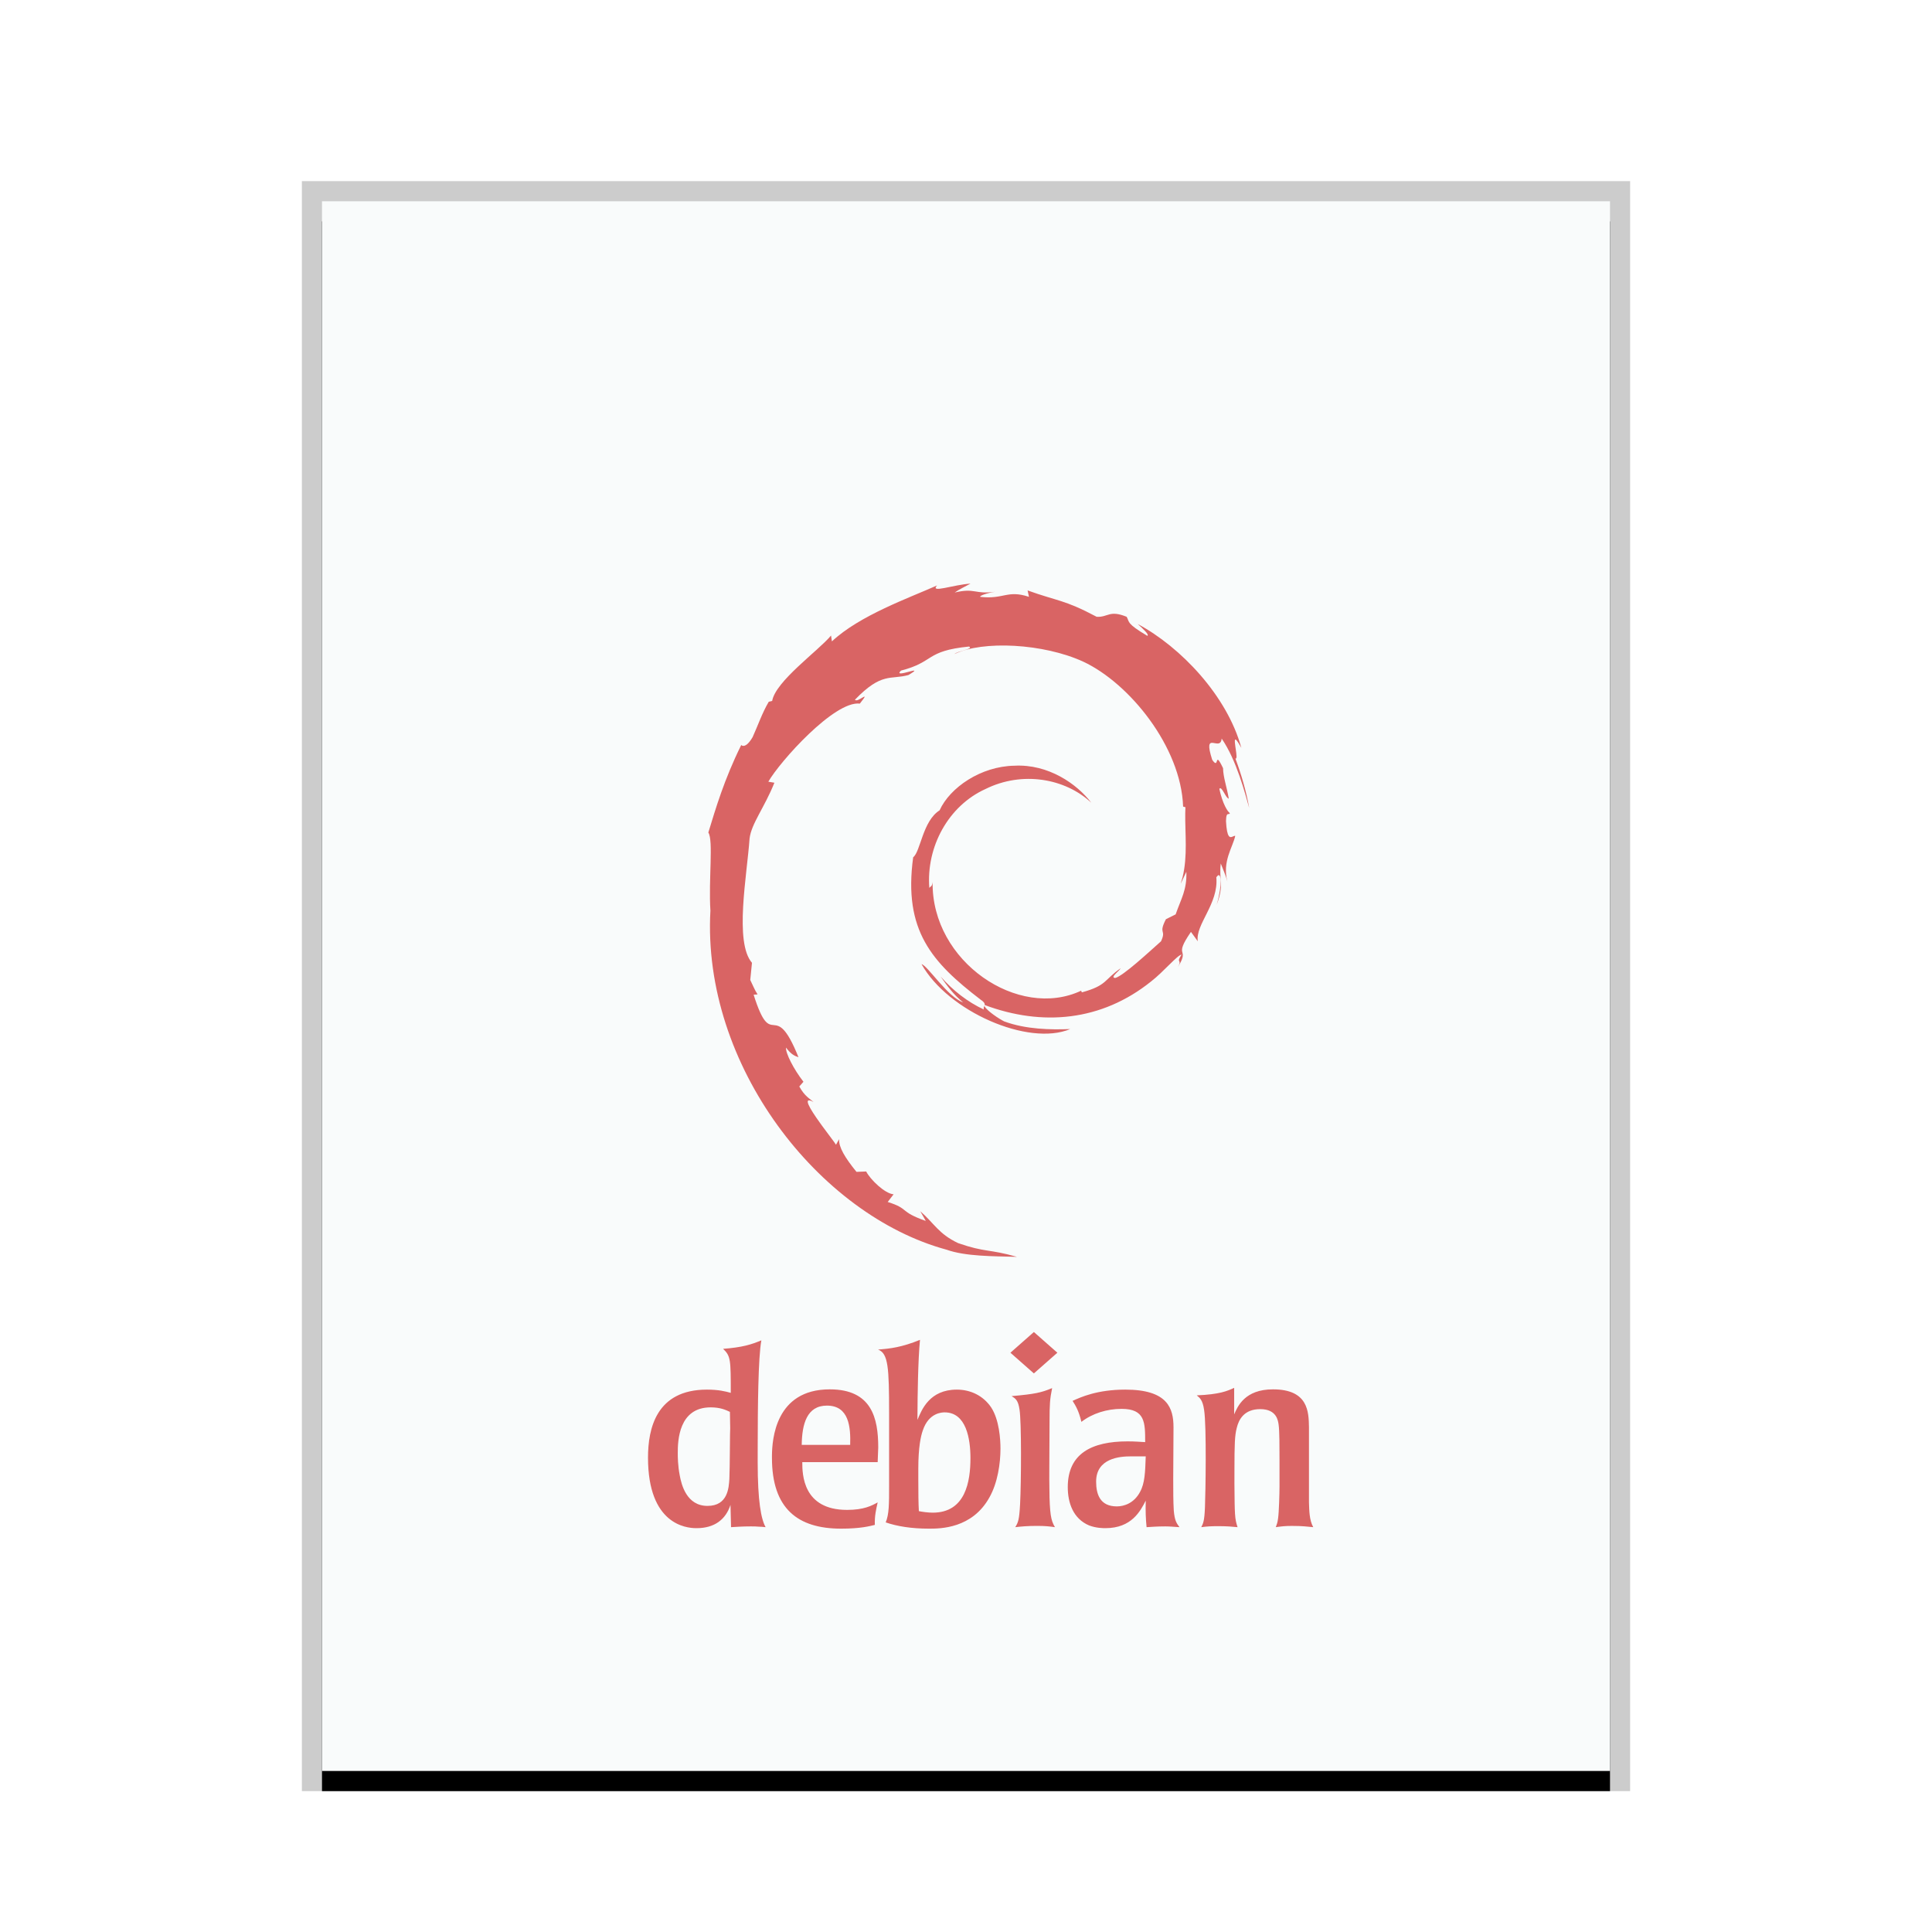 <svg xmlns="http://www.w3.org/2000/svg" xmlns:xlink="http://www.w3.org/1999/xlink" width="96" height="96" viewBox="0 0 96 96">
  <defs>
    <rect id="deb-b" width="64" height="78" x="0" y="0"/>
    <filter id="deb-a" width="110.9%" height="109%" x="-5.5%" y="-3.2%" filterUnits="objectBoundingBox">
      <feOffset dy="1" in="SourceAlpha" result="shadowOffsetOuter1"/>
      <feGaussianBlur in="shadowOffsetOuter1" result="shadowBlurOuter1" stdDeviation="1"/>
      <feColorMatrix in="shadowBlurOuter1" values="0 0 0 0 0   0 0 0 0 0   0 0 0 0 0  0 0 0 0.2 0"/>
    </filter>
  </defs>
  <g fill="none" fill-rule="evenodd">
    <g transform="translate(16 10)">
      <use fill="#000" filter="url(#deb-a)" xlink:href="#deb-b"/>
      <use fill="#F9FBFB" xlink:href="#deb-b"/>
      <path fill="#000" fill-opacity=".2" fill-rule="nonzero" d="M65,-1 L-1,-1 L-1,79 L65,79 L65,-1 Z M64,0 L64,78 L0,78 L0,0 L64,0 Z"/>
    </g>
    <path fill="#D96464" d="M36.283,70.963 C36.269,70.975 36.269,72.976 36.241,73.498 C36.213,73.92 36.17,74.827 35.156,74.827 C34.114,74.827 33.861,73.771 33.776,73.312 C33.678,72.802 33.678,72.379 33.678,72.193 C33.678,71.597 33.72,69.931 35.311,69.931 C35.79,69.931 36.058,70.056 36.269,70.155 L36.283,70.963 L36.283,70.963 Z M41.231,69.036 C43.315,69.036 43.639,70.466 43.639,71.92 L43.639,71.92 L43.611,72.652 L39.865,72.652 C39.865,73.261 39.893,75.026 42.09,75.026 C42.935,75.026 43.315,74.815 43.611,74.653 C43.526,75.038 43.456,75.324 43.47,75.771 C43.217,75.834 42.751,75.958 41.794,75.958 C39.639,75.958 38.358,74.964 38.358,72.441 L38.358,72.441 L38.358,72.322 C38.367,71.542 38.518,69.036 41.231,69.036 Z M45.714,66.576 C45.615,67.574 45.592,69.413 45.589,70.268 L45.588,70.553 C45.799,70.043 46.193,69.049 47.545,69.049 C48.221,69.049 48.855,69.347 49.249,69.931 C49.657,70.553 49.713,71.534 49.713,71.981 C49.713,72.715 49.573,73.684 49.164,74.405 C48.305,75.958 46.714,75.958 46.165,75.958 C45.305,75.958 44.587,75.846 44.01,75.647 C44.179,75.25 44.179,74.728 44.179,73.808 L44.179,73.808 L44.179,70.225 C44.177,67.97 44.141,67.245 43.63,67.061 C44.235,67.011 44.799,66.949 45.714,66.576 Z M37.832,66.601 C37.673,67.444 37.652,69.968 37.65,71.854 L37.649,72.652 C37.649,74.591 37.818,75.486 38.043,75.884 C37.917,75.871 37.804,75.859 37.691,75.859 C37.578,75.846 37.452,75.846 37.297,75.846 C36.861,75.846 36.593,75.871 36.325,75.884 L36.325,75.884 L36.297,74.778 C36.058,75.511 35.494,75.933 34.621,75.933 L34.621,75.933 L34.562,75.933 C34.105,75.925 32.199,75.758 32.199,72.429 C32.199,70.988 32.607,69.049 35.128,69.049 C35.706,69.049 36.044,69.136 36.311,69.21 C36.311,67.57 36.311,67.384 35.931,67.023 C36.888,66.949 37.326,66.812 37.832,66.601 Z M55.916,69.049 C58.029,69.049 58.311,69.981 58.311,70.925 L58.311,70.925 L58.297,73.46 C58.297,74.119 58.297,74.591 58.325,75.063 C58.368,75.548 58.452,75.673 58.607,75.884 C58.368,75.871 58.142,75.846 57.903,75.846 C57.48,75.846 57.227,75.871 56.973,75.884 C56.931,75.448 56.917,75.113 56.931,74.566 C56.663,75.088 56.227,75.933 54.931,75.933 C54.818,75.933 54.466,75.933 54.114,75.797 C53.325,75.461 53.057,74.678 53.057,73.895 C53.057,72.23 54.24,71.622 56.029,71.621 C56.41,71.621 56.635,71.646 56.903,71.658 C56.903,70.689 56.903,70.006 55.734,70.006 C55.002,70.006 54.284,70.229 53.734,70.652 C53.607,70.117 53.467,69.882 53.297,69.608 C53.706,69.422 54.523,69.049 55.916,69.049 Z M61.325,68.962 L61.325,70.279 C61.493,69.893 61.845,69.036 63.254,69.036 C65.015,69.036 65.028,70.167 65.042,70.912 L65.042,74.653 C65.057,75.076 65.057,75.523 65.254,75.884 C64.943,75.859 64.76,75.822 64.184,75.822 C63.845,75.822 63.662,75.847 63.395,75.884 C63.451,75.722 63.479,75.66 63.507,75.449 C63.55,75.163 63.578,74.206 63.578,73.87 L63.578,72.528 C63.578,71.944 63.578,71.099 63.535,70.801 C63.507,70.59 63.437,70.019 62.62,70.019 C61.817,70.019 61.549,70.54 61.451,70.963 C61.354,71.338 61.341,71.742 61.339,73.03 L61.338,73.709 L61.338,73.709 C61.352,75.3 61.352,75.448 61.493,75.884 C61.254,75.859 60.958,75.834 60.536,75.834 C60.197,75.834 59.972,75.846 59.691,75.884 C59.789,75.685 59.846,75.585 59.874,74.889 C59.902,74.206 59.959,70.85 59.831,70.056 C59.761,69.57 59.62,69.459 59.465,69.335 C60.606,69.285 60.972,69.123 61.325,68.962 Z M52.28,68.974 C52.167,69.521 52.152,69.795 52.152,70.627 C52.146,71.568 52.141,72.325 52.14,72.938 L52.139,73.505 C52.144,74.956 52.187,75.405 52.339,75.732 L52.378,75.809 C52.391,75.834 52.406,75.859 52.421,75.884 C52.139,75.846 51.941,75.821 51.533,75.821 C51.083,75.821 50.772,75.847 50.449,75.884 C50.59,75.647 50.646,75.535 50.688,74.728 C50.745,73.622 50.759,70.664 50.66,70.043 C50.59,69.57 50.463,69.496 50.266,69.372 C51.421,69.272 51.745,69.198 52.28,68.974 Z M46.939,70.18 C46.812,70.18 46.15,70.192 45.855,71.074 C45.756,71.348 45.63,71.907 45.63,72.976 L45.63,72.976 L45.63,73.496 C45.631,74.166 45.635,74.73 45.658,75.088 C45.841,75.125 46.122,75.163 46.348,75.163 C47.981,75.163 48.221,73.609 48.221,72.454 C48.221,71.485 48.009,70.18 46.939,70.18 Z M56.931,72.366 L56.184,72.366 C55.649,72.366 54.466,72.454 54.466,73.622 C54.466,74.231 54.648,74.852 55.494,74.852 C55.86,74.852 56.353,74.69 56.649,74.131 C56.888,73.696 56.903,73.15 56.931,72.366 L56.931,72.366 Z M41.09,69.844 C40.09,69.844 39.851,70.764 39.837,71.795 L39.837,71.795 L42.245,71.795 C42.273,70.912 42.189,69.844 41.09,69.844 Z M51.373,66.187 L52.54,67.216 L51.373,68.244 L50.207,67.216 L51.373,66.187 Z M48.223,29 C47.956,29.149 47.69,29.266 47.439,29.442 C48.457,29.199 48.409,29.542 49.45,29.405 C49.084,29.457 48.641,29.603 48.712,29.658 C49.875,29.792 50.052,29.298 51.129,29.657 L51.129,29.657 L51.061,29.338 C52.556,29.878 52.87,29.786 54.495,30.649 C55.065,30.677 55.122,30.297 55.983,30.648 C56.135,30.914 55.949,30.964 57.008,31.593 C57.125,31.546 56.797,31.247 56.537,31.009 C58.665,32.147 60.977,34.571 61.683,37.166 L61.682,37.164 L61.619,37.051 C61.32,36.527 61.338,36.775 61.385,37.104 L61.405,37.238 C61.442,37.486 61.474,37.728 61.387,37.691 C61.682,38.485 61.923,39.306 62.073,40.153 C61.876,39.458 61.451,37.781 60.704,36.699 C60.643,37.397 59.741,36.217 60.234,37.754 C60.609,38.299 60.31,37.202 60.773,38.169 C60.781,38.629 60.956,39.086 61.058,39.685 C61.005,39.677 60.948,39.6 60.892,39.509 L60.807,39.366 C60.724,39.226 60.647,39.111 60.589,39.2 C60.749,39.954 61.013,40.347 61.113,40.405 C61.102,40.434 61.085,40.443 61.067,40.447 L61.03,40.45 C60.978,40.455 60.925,40.484 60.919,40.8 C60.964,41.658 61.119,41.629 61.249,41.57 L61.296,41.549 C61.326,41.536 61.354,41.528 61.378,41.538 C61.248,42.119 60.729,42.802 60.986,43.801 C60.912,43.498 60.767,43.194 60.659,42.907 C60.558,43.76 60.848,43.926 60.454,44.96 C60.738,44.028 60.707,43.187 60.439,43.592 C60.558,44.917 59.39,45.934 59.517,46.772 L59.517,46.772 L59.178,46.305 C58.739,46.942 58.715,47.138 58.741,47.279 L58.758,47.352 C58.787,47.474 58.803,47.609 58.532,48.048 C58.761,47.651 58.411,47.885 58.71,47.436 C58.512,47.447 57.826,48.279 57.197,48.768 C54.729,50.747 51.783,51.005 48.93,49.94 L48.93,49.94 L48.926,49.946 C48.941,49.885 48.924,49.824 48.808,49.731 L48.726,49.672 C46.308,47.818 44.879,46.243 45.375,42.597 C45.743,42.318 45.842,40.797 46.688,40.265 C47.204,39.125 48.749,38.075 50.401,38.048 C52.086,37.956 53.51,38.949 54.224,39.885 C52.923,38.672 50.793,38.303 48.976,39.202 C47.119,40.039 46.017,42.084 46.178,44.121 C46.247,44.02 46.308,44.083 46.341,43.832 C46.284,47.79 50.608,50.692 53.72,49.228 L53.72,49.228 L53.757,49.31 C55.019,48.965 54.856,48.682 55.682,48.115 C55.662,48.156 55.602,48.216 55.536,48.281 L55.439,48.378 C55.331,48.49 55.261,48.59 55.419,48.594 C55.82,48.487 57.074,47.32 57.691,46.772 C57.974,46.162 57.539,46.442 57.934,45.675 L57.934,45.675 L58.417,45.435 C58.686,44.659 58.983,44.221 58.949,43.318 L58.949,43.318 L58.669,43.911 L58.76,43.596 C59.02,42.537 58.881,41.417 58.894,40.409 L58.903,40.11 L58.788,40.079 C58.686,37.108 56.117,33.949 53.831,32.88 C51.86,31.971 48.827,31.814 47.426,32.5 C47.618,32.329 48.387,32.258 48.155,32.126 C45.961,32.344 46.452,32.891 44.769,33.321 C44.308,33.766 46.116,32.963 45.143,33.541 C44.241,33.79 43.82,33.384 42.483,34.767 C42.602,34.959 43.332,34.198 42.724,34.962 C41.467,34.807 38.754,37.837 38.178,38.842 L38.178,38.842 L38.479,38.893 C37.985,40.132 37.334,40.923 37.246,41.665 C37.118,43.49 36.481,46.818 37.365,47.841 L37.365,47.841 L37.28,48.694 C37.401,48.937 37.493,49.183 37.643,49.411 L37.643,49.411 L37.447,49.427 C38.378,52.364 38.447,49.481 39.676,52.532 C39.498,52.472 39.318,52.406 39.058,52.055 C39.027,52.323 39.436,53.126 39.923,53.752 L39.923,53.752 L39.717,53.987 C39.988,54.48 40.237,54.588 40.425,54.759 C39.843,54.441 40.242,55.093 40.72,55.76 L40.872,55.971 C41.177,56.388 41.476,56.771 41.54,56.881 L41.54,56.881 L41.695,56.604 C41.673,57.003 41.981,57.517 42.558,58.229 L42.558,58.229 L43.04,58.21 C43.238,58.603 43.962,59.31 44.402,59.344 L44.402,59.344 L44.11,59.725 C45.213,60.074 44.646,60.188 46.002,60.668 L46.002,60.668 L45.728,60.185 C46.42,60.785 46.634,61.31 47.61,61.77 C48.964,62.242 49.143,62.055 50.533,62.452 C49.355,62.42 47.971,62.431 47.04,62.098 C40.687,60.378 34.876,52.926 35.3,45.25 C35.203,43.696 35.455,41.755 35.197,41.368 C35.559,40.185 35.98,38.744 36.827,37.028 C36.765,36.913 36.966,37.364 37.396,36.63 C37.657,36.058 37.87,35.427 38.199,34.87 L38.199,34.87 L38.368,34.83 C38.537,33.847 40.662,32.339 41.294,31.58 L41.294,31.58 L41.337,31.87 C42.717,30.576 45.176,29.709 46.56,29.091 C46.197,29.494 47.375,29.052 48.223,29 Z M45.791,47.908 C46.086,47.972 47.098,49.552 47.856,49.808 C47.408,49.449 47.062,48.993 46.74,48.523 C47.346,49.218 48.081,49.786 48.884,50.162 C48.867,50.097 48.886,50.049 48.905,50.005 L48.918,49.972 L48.924,50.001 C48.987,50.151 49.422,50.488 49.796,50.698 L49.896,50.752 C50.983,51.154 52.212,51.17 53.179,51.134 C51.088,52.009 47.097,50.246 45.791,47.908 Z"/>
  </g>
</svg>
